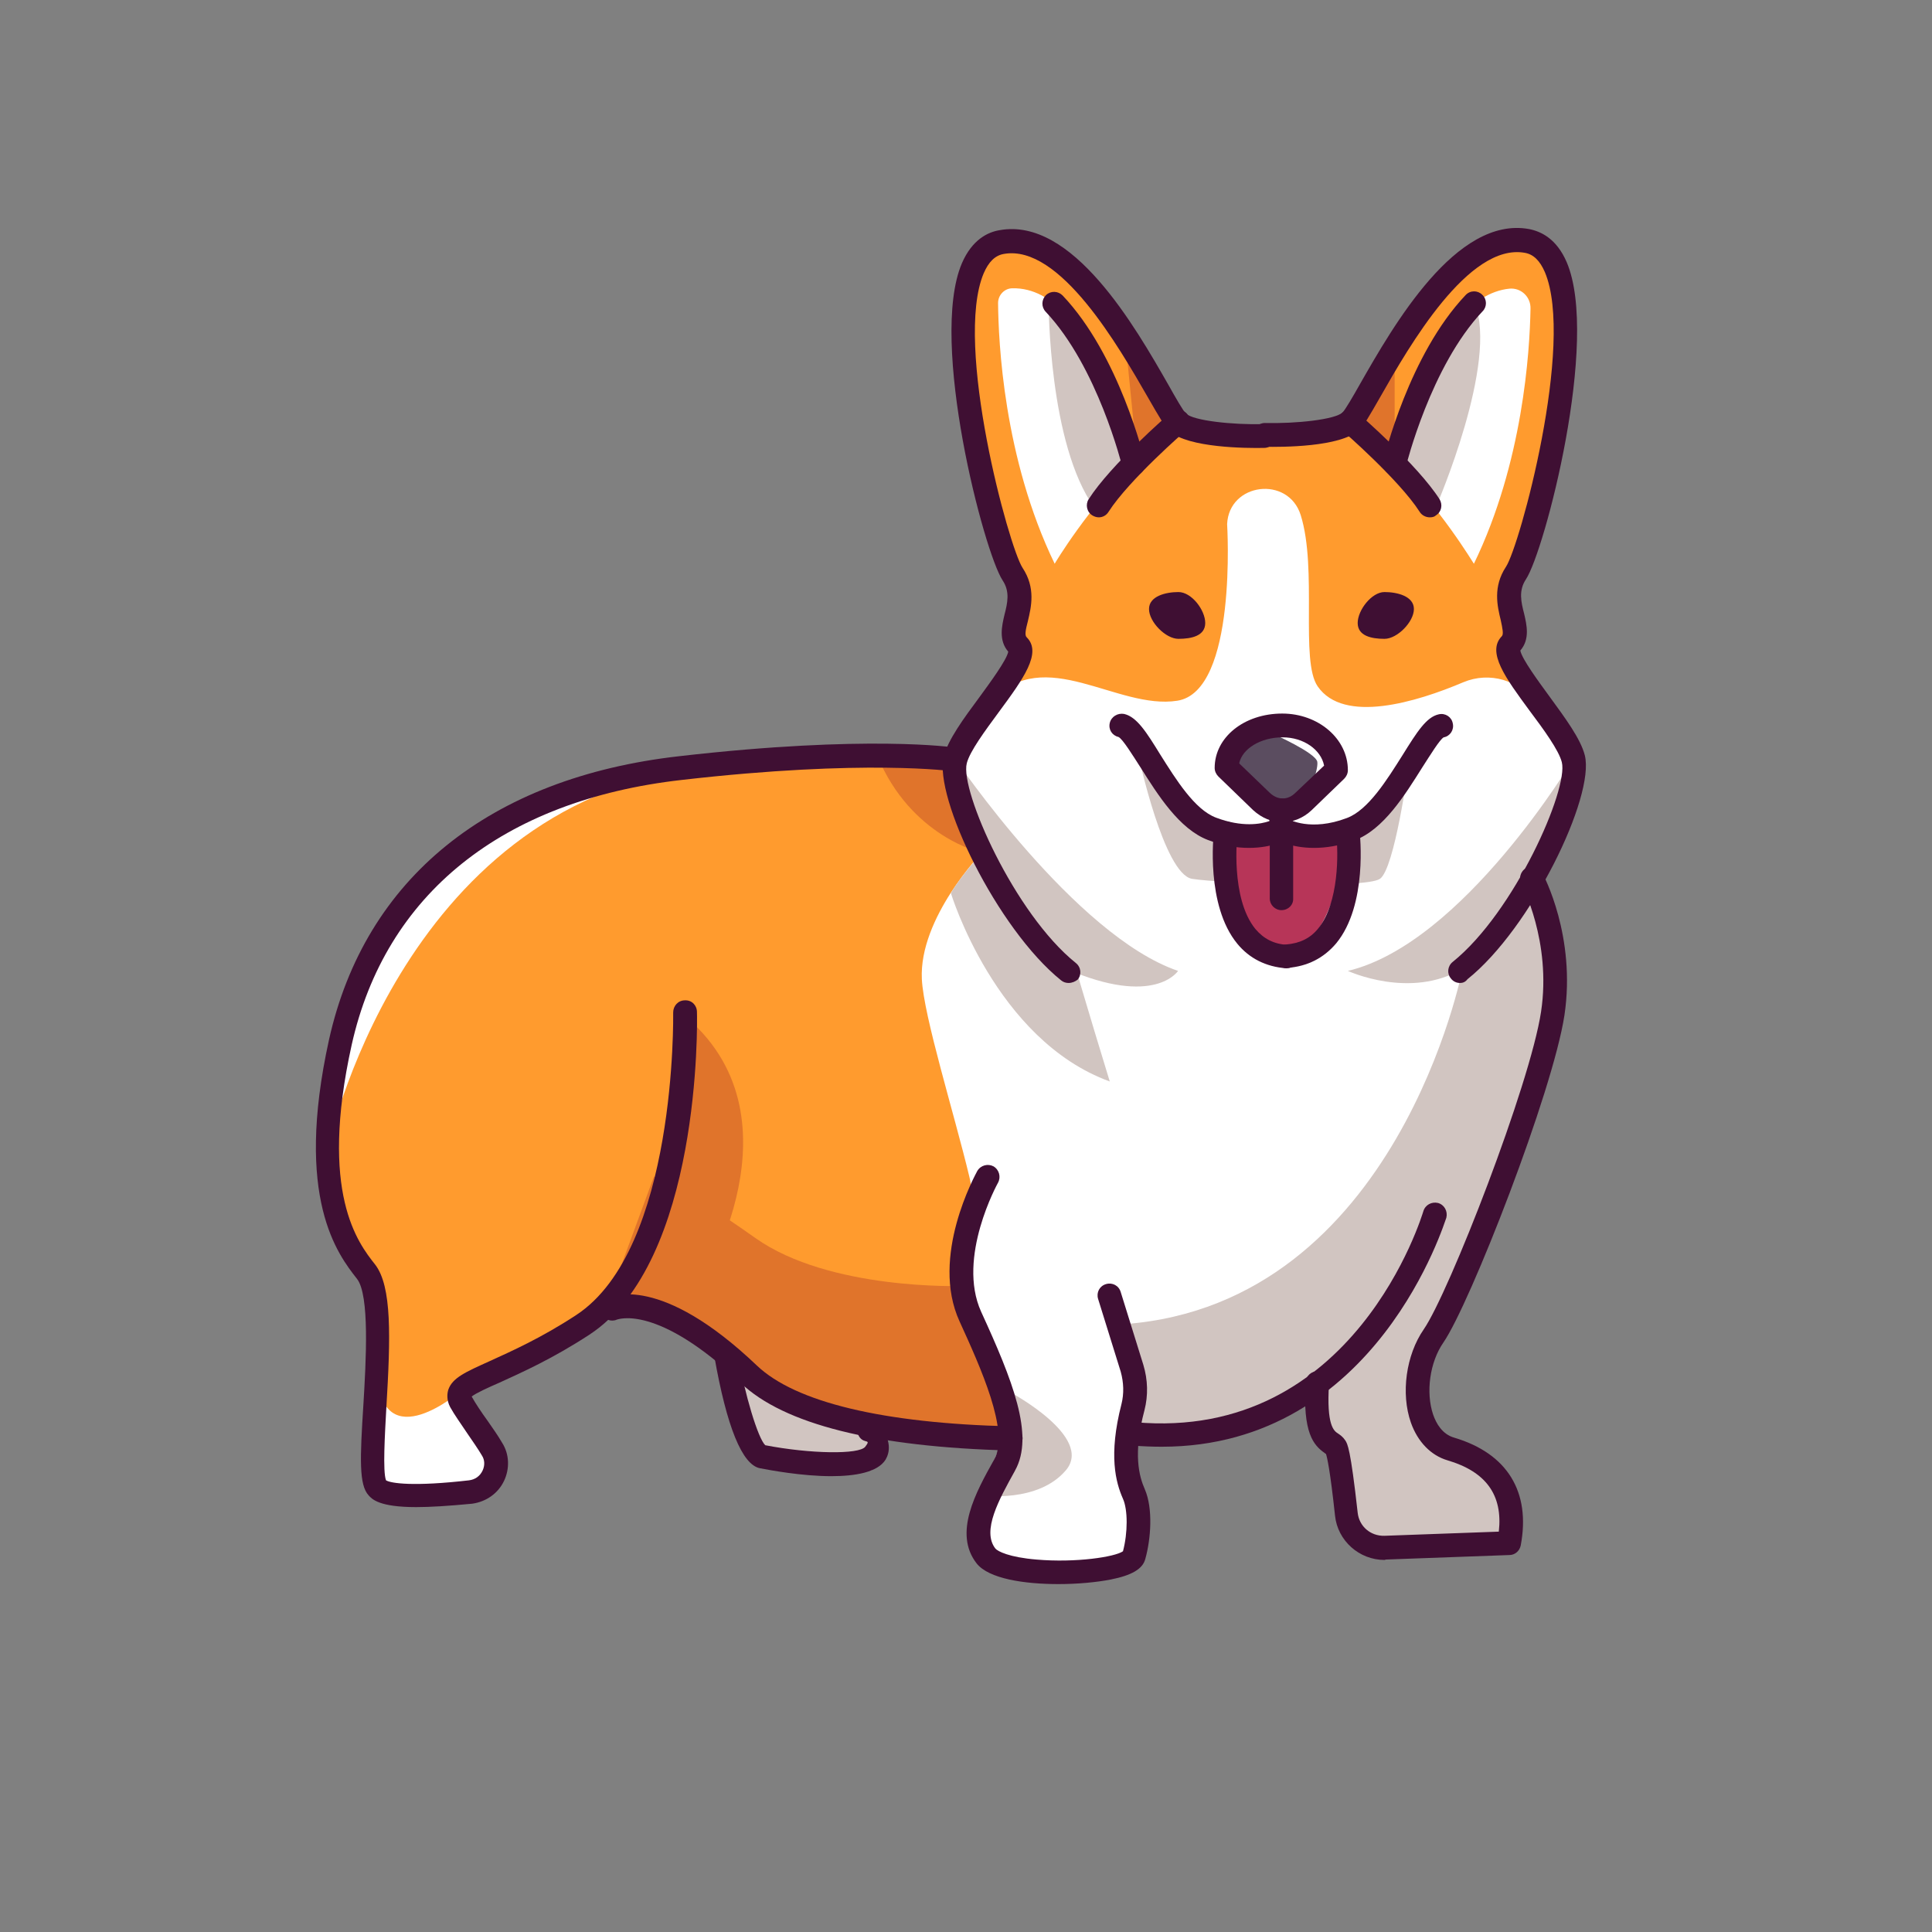 <svg id="Layer_1" enable-background="new 0 0 512 512" height="512" viewBox="0 0 512 512" width="512" xmlns="http://www.w3.org/2000/svg"><rect x="0" y="0" width="512" height="512" fill="#808080" stroke="none"/><g><g><g><g><path d="m416.9 201.2c-2.2-8.7-20.6-26.4-16.7-30.4 4-4-3.6-11.2 1.4-18.8s25-84 2.9-88-42.4 43.8-46.7 47.8-22.8 3.6-22.8 3.6-18.5.4-22.8-3.6-24.6-51.8-46.7-47.8-2.2 80.4 2.9 88-2.5 14.9 1.4 18.8c4 4-14.5 21.7-16.7 30.4 0 0-22.9-3.4-72.8 2.3s-81.1 32.2-90.1 72.7 1.7 54.4 6.8 60.8c7.3 9.3-1.2 52.6 3 57.3 2.8 3.1 16.1 2.1 24.8 1.1 5.4-.6 8.6-6.7 5.7-11.3-2.5-4.1-6.5-9.3-8.3-12.7-3-5.6 10.9-6.2 32.3-20.3 2.3-1.5 4.4-3.4 6.3-5.4.4.5.8.9 1.2 1.3 0 0 9.8-5.1 30.3 12 0 .2 4.6 26.2 9.6 27.2s39 6.6 28.5-6.9l-4.6-2.4c13.2 3 28.3 4.2 41.9 4.6 0 2.6-.4 4.9-1.5 6.9-4.6 8.2-10 17.8-5 24.2s37.8 5 39.2 0 1.8-12.3 0-16.4c-1.3-2.9-2.8-7.7-1.6-15.9l1.6-.1c21 1.9 36.9-4.3 48.8-13.2-1 15.9 3.5 14.9 4.9 16.9.8 1.2 2 10.4 2.8 17.8.6 5.2 5.1 9.1 10.3 8.9l32.9-1.2c2.9-15-5.4-22-15.4-25s-11.5-20-4.6-30 28.6-65.5 31.6-85.5c3-19.9-5.5-35.6-5.5-35.7 7.4-13.4 12-26.9 10.7-32z" fill="#ff9b2e"/></g></g></g><g><g><g><path d="m344.7 136.5c-3.3-10.5-19-8.6-19.5 2.4 0 .1 2.8 44.3-13.2 46.8s-35.1-15.1-49.2 0c-14 15.1-2.6 40.3-2.6 40.3s-16.7 17.2-15.9 33.5c.5 9.9 8.6 35.7 12.6 52.4 2.7 10.9-2.3 28.9-2.3 28.9s10.9 27.9 11.8 36-20 34.5 1.3 38.6 32.7-3.1 32.7-3.1l-3.2-20.6 3.2-11.8s32.1 0 48.8-13.2c0 0-3.8 8.9 4.9 16.9s-7.2 24.4 13.1 26.7c20.4 2.3 32.9-1.2 32.9-1.2s-2-22.4-15.4-25-13.6-17-4.6-30 44.7-95.9 26.1-121.2c0 0 10.5-10.8 10.7-31.7l-10-14.8c-4.2-6.2-12.2-8.5-19.1-5.6-12.5 5.3-31.7 11.1-38.6 1.1-4.7-6.8 0-31-4.5-45.4z" fill="#fff"/></g></g></g><g><g><g><path d="m300.5 122.9s-10.2-47-32.2-46.5c-2.1 0-3.8 1.8-3.8 3.9.1 10.1 1.4 41 15 69.1-.1.1 9.2-15.4 21-26.5z" fill="#fff"/></g></g></g><g><g><g><path d="m369.6 122.9s9.6-44.3 30.4-46.4c3.1-.3 5.7 2.2 5.6 5.3-.2 11.4-2 40.8-15 67.6 0 .1-9.2-15.4-21-26.5z" fill="#fff"/></g></g></g><g><g><g><path d="m122.3 368.5s-21.2 18.5-22.4-4.8c0 0-9.5 31.1 5.6 32.4s26.5-.4 25.8-6.3c-.8-5.9-9-21.3-9-21.3z" fill="#fff"/></g></g></g><g><g><g><path d="m342.3 192.3s-22.8 4.2-17.2 11.2c5.7 7.1 15.1 10.8 15.9 11.2.8.5 13.4-9.4 13.1-11.2s3.2-11.8-11.8-11.2z" fill="#5b4d60"/></g></g></g><g><g><g><path d="m254.7 340.8s-34.9 1.2-54.5-12.7-26.9-16.3-26.9-16.3l-12.4 33.7s18.3 1.6 37 18.1 69.9 17.5 69.9 17.5-14-30.1-13.1-40.3z" fill="#e0742b"/></g></g></g><g><g><g><path d="m185.6 340.8s28.5-45.3-4.9-72.2c0 0 .7 58.1-15.8 72.2z" fill="#e0742b"/></g></g></g><g><g><g><path d="m260.2 226s-18.8-4.1-27.7-25.7l20.7 1z" fill="#e0742b"/></g></g></g><g><g><g><path d="m300.5 113-2.4-24.2 14.1 23-14.1 13.5z" fill="#e0742b"/></g></g></g><g><g><g><path d="m369.6 92.4v30.5l-11.7-11.1z" fill="#e0742b"/></g></g></g><g><g><g><path d="m232.5 377.4s-20.4-4.8-24.9-6.8-12.6-9.3-12.6-9.3 1.2 23.5 7 24.8 28.9 3.6 28.9 3.6l4.1-8.4z" fill="#d1c5c1"/></g></g></g><g><g><g><path d="m277.9 80.4s0 37.3 12.1 54.1l11.7-12.6s-12.2-36.6-23.8-41.5z" fill="#d1c5c1"/></g></g></g><g><g><g><path d="m380.7 134s16.5-38.1 10.1-53.6c0 0-20.6 32.5-19.8 42.5z" fill="#d1c5c1"/></g></g></g><g><g><g><path d="m301.7 200.2s6.7 31.4 14.2 32.7c7.5 1.2 45.8 2.7 49.8 0 3.9-2.7 7.5-29.4 7.5-29.4s-12.8 16.2-18.9 18.1c-6 1.9-34.9 0-34.9 0z" fill="#d1c5c1"/></g></g></g><g><g><g><path d="m253.2 201.2s31.7 46.8 59 56.1c0 0-6.2 9.7-29.8-.6-23.5-10.2-29.2-55.5-29.2-55.5z" fill="#d1c5c1"/></g></g></g><g><g><g><path d="m416.9 201.2s-29.1 48.8-59.7 56.1c0 0 16.6 7.7 30.4-.6 0 0-17.1 88.7-89.5 94.2v16.5l2.3 12.4s25.9 4.8 48.8-13.2c0 0-1.2 9.9 1.8 13.4s3.6 15.1 5.8 21.3 2.4 7.9 16.3 8.7 27-1 27-1 1.4-19.7-18.2-25.8c0 0-13.4-10.8-1.8-29.2 11.5-18.5 44.5-87.3 26.1-121.2 0 .1 13.8-13.1 10.7-31.6z" fill="#d1c5c1"/></g></g></g><g><g><g><path d="m322.8 220.2s3.7 35.9 17.5 33.3c13.8-2.7 16.9-32.7 16.9-32.7s-29.3 2.3-34.4-.6z" fill="#b73558"/></g></g></g><g><g><g><path d="m267.8 369s22.1 11.8 14.7 20.6-22.2 6.7-22.2 6.7 9.9-23.2 7.5-27.3z" fill="#d1c5c1"/></g></g></g><g><g><g><path d="m252 236.7s11.8 38.9 42.1 49.9c0 0-6.9-22.4-11.5-38.6l-22.2-22c-.2 0-5.7 6-8.4 10.7z" fill="#d1c5c1"/></g></g></g><g><g><g><path d="m86.8 304.7s18.8-90.8 98.5-101.2c0 0-92.3.9-98.5 101.2z" fill="#fff"/></g></g></g><g><g><g><path d="m337.4 194.5s11.3 5 11.7 7.4-3.3 11.2-3.3 11.2l7.3-10.6s-1.6-11.3-15.7-8z" fill="#fff"/></g></g></g><g><g><g><g><path d="m283.2 260.5c-.7 0-1.4-.2-2-.7-16.9-13.6-33.8-48.5-31.1-59.3 1.1-4.4 5.2-10 9.5-15.8 2.7-3.7 7.2-9.8 7.6-12-2.6-3-1.7-6.8-1-9.8.8-3.1 1.5-6.1-.5-9.1-4.9-7.4-19.6-63.3-10.8-84 2.7-6.3 6.9-8.3 10-8.8 19.3-3.5 35.9 25.5 44.8 41.1 1.8 3.2 3.9 6.9 4.6 7.5 2 1.9 12.3 3 20.6 2.8 1.7 0 3.2 1.3 3.2 3.1 0 1.7-1.3 3.2-3.1 3.2-4.6.1-20.1 0-25-4.4-1.3-1.2-2.7-3.6-5.8-9-7.6-13.2-23.3-40.7-38.2-38-2.3.4-4 2.1-5.3 5.1-8 18.9 6.7 72.7 10.3 78.1 3.5 5.3 2.3 10.3 1.4 14.1-.6 2.3-.9 3.8-.3 4.3 4.1 4.1-.9 11-7.4 19.8-3.6 4.9-7.7 10.4-8.5 13.6-1.8 7.2 12.6 39.8 28.9 52.9 1.4 1.1 1.6 3.1.5 4.4-.6.5-1.5.9-2.4.9z" fill="#3f0f33"/></g></g></g><g><g><g><path d="m291.2 137.1c-.6 0-1.2-.2-1.7-.5-1.5-.9-1.9-2.9-1-4.3 5.9-9.2 21-22.3 21.7-22.9 1.3-1.1 3.3-1 4.4.3s1 3.3-.3 4.4c-.2.1-15.1 13.1-20.5 21.5-.6 1-1.6 1.5-2.6 1.5z" fill="#3f0f33"/></g></g></g><g><g><g><path d="m300.5 126c-1.4 0-2.7-1-3.1-2.4-.1-.3-6.5-26.4-20.3-41-1.2-1.3-1.1-3.2.1-4.4 1.3-1.2 3.2-1.1 4.4.1 15 15.8 21.5 42.8 21.8 43.9.4 1.7-.6 3.4-2.3 3.8-.1 0-.4 0-.6 0z" fill="#3f0f33"/></g></g></g><g><g><g><path d="m386.9 260.5c-.9 0-1.8-.4-2.4-1.2-1.1-1.3-.9-3.3.5-4.4 16.4-13.2 30.7-45.8 28.9-52.9-.8-3.2-4.9-8.8-8.5-13.6-6.4-8.7-11.5-15.6-7.4-19.8.5-.5.2-2-.3-4.3-.9-3.7-2.1-8.8 1.4-14.1 3.6-5.4 18.3-59.2 10.3-78.1-1.3-3-3-4.7-5.3-5.1-14.9-2.7-30.7 24.8-38.2 38-3.1 5.4-4.5 7.9-5.8 9-4.9 4.5-20.4 4.5-25 4.4-1.7 0-3.1-1.5-3.1-3.2s1.5-3.1 3.2-3.1c8.3.2 18.6-.9 20.6-2.8.7-.7 2.8-4.3 4.6-7.5 8.9-15.6 25.5-44.6 44.8-41.1 3.1.6 7.3 2.5 10 8.8 8.8 20.7-5.9 76.6-10.8 84-2 3-1.3 6-.5 9.1.7 3 1.6 6.8-1 9.8.4 2.2 4.9 8.3 7.6 12 4.3 5.9 8.4 11.4 9.5 15.8 2.7 10.9-14.2 45.8-31.1 59.3-.6.8-1.3 1-2 1z" fill="#3f0f33"/></g></g></g><g><g><g><path d="m378.9 137.1c-1 0-2.1-.5-2.7-1.5-5.4-8.4-20.3-21.4-20.5-21.5-1.3-1.1-1.5-3.1-.3-4.4 1.1-1.3 3.1-1.5 4.4-.3.6.6 15.8 13.7 21.7 22.9.9 1.5.5 3.4-1 4.3-.4.4-1 .5-1.6.5z" fill="#3f0f33"/></g></g></g><g><g><g><path d="m369.6 126c-.2 0-.5 0-.7-.1-1.7-.4-2.7-2.1-2.3-3.8.3-1.1 6.8-28.1 21.8-43.9 1.2-1.3 3.2-1.3 4.4-.1 1.3 1.2 1.3 3.2.1 4.4-13.8 14.6-20.2 40.8-20.3 41-.3 1.6-1.6 2.5-3 2.5z" fill="#3f0f33"/></g></g></g><g><g><g><path d="m339.9 217.9c-2.8 0-5.5-1.1-7.8-3.2l-9.2-8.9c-.6-.6-1-1.4-1-2.3 0-8.1 7.8-14.4 17.9-14.4 9.6 0 17.4 6.7 17.4 15 0 .9-.4 1.7-1 2.3l-8.6 8.3c-2.2 2.1-5 3.2-7.7 3.2zm-11.5-15.6 8.1 7.8c2.1 2 4.8 2 6.8 0l7.6-7.2c-.8-4.2-5.4-7.5-11-7.5-5.8 0-10.7 3-11.5 6.9z" fill="#3f0f33"/></g></g></g><g><g><g><path d="m331 224.7c-3.1 0-6.7-.5-10.9-2.1-7.6-2.9-13.3-12-17.9-19.3-2-3.1-4.7-7.5-5.8-8-1.7-.4-2.7-2-2.3-3.7s2.1-2.7 3.8-2.4c3.4.8 5.9 4.8 9.6 10.8 4.1 6.5 9.1 14.6 14.8 16.7 6.9 2.6 11.8 1.7 14.1.9v-2.9c0-1.7 1.4-3.1 3.1-3.1s3.1 1.4 3.1 3.1v5c0 1.1-.6 2.1-1.5 2.7-.1.1-3.8 2.3-10.1 2.3z" fill="#3f0f33"/></g></g></g><g><g><g><path d="m348.2 224.7c-6.3 0-10-2.2-10.2-2.4-1.5-.9-1.9-2.8-1-4.3s2.8-1.9 4.3-1c.3.2 6.1 3.4 15.6-.2 5.7-2.1 10.7-10.2 14.8-16.7 3.8-6.1 6.3-10.1 9.6-10.8 1.7-.4 3.4.7 3.7 2.4.4 1.7-.7 3.4-2.4 3.7-1 .5-3.7 4.9-5.7 8-4.6 7.3-10.2 16.4-17.9 19.3-4.1 1.5-7.7 2-10.8 2z" fill="#3f0f33"/></g></g></g><g><g><g><path d="m341 256.6c-.1 0-.1 0-.2 0-5.3-.4-9.7-2.6-12.9-6.5-8.4-10.2-6.3-28.9-6.2-29.7.2-1.7 1.8-2.9 3.5-2.7s2.9 1.8 2.7 3.5c0 .2-1.9 16.8 4.8 25 2.2 2.6 4.9 4 8.5 4.2 1.7.1 3 1.6 2.9 3.4-.1 1.6-1.5 2.8-3.1 2.8z" fill="#3f0f33"/></g></g></g><g><g><g><path d="m341 256.6c-1.6 0-3-1.3-3.1-2.9-.1-1.7 1.2-3.2 2.9-3.4 3.6-.3 6.4-1.6 8.5-4.2 5.6-6.8 5.4-20.3 4.8-25-.2-1.7 1-3.3 2.7-3.5s3.3 1 3.5 2.7c.1.8 2.2 19.5-6.2 29.7-3.3 3.9-7.6 6.1-12.9 6.5-.1.1-.1.1-.2.1z" fill="#3f0f33"/></g></g></g><g><g><g><path d="m339.6 241.2c-1.7 0-3.1-1.4-3.1-3.1v-17.9c0-1.7 1.4-3.1 3.1-3.1s3.1 1.4 3.1 3.1v17.9c.1 1.7-1.3 3.1-3.1 3.1z" fill="#3f0f33"/></g></g></g><g><g><g><path d="m366.9 413.4c-6.7 0-12.4-5.1-13.1-11.7-1.3-12.1-2.1-15.5-2.4-16.4-.1 0-.2-.1-.3-.2-3-2.1-5.9-5.3-5.1-18.8.1-1.7 1.6-3 3.3-2.9s3 1.6 2.9 3.3c-.7 11.1 1.3 12.5 2.4 13.2.6.4 1.3.9 1.9 1.8s1.4 2.1 3.3 19.2c.4 3.6 3.4 6.2 7.1 6.1l30.3-1.1c1.1-9.7-3.4-15.9-13.6-18.9-4.4-1.3-7.9-4.9-9.7-10-2.7-7.7-1.3-17.9 3.4-24.7 6.7-9.7 28.2-64.9 31.1-84.2 2.8-18.6-5.1-33.6-5.2-33.8-.8-1.5-.3-3.4 1.3-4.3 1.5-.8 3.4-.3 4.2 1.3.4.7 9 16.9 5.9 37.7-3.1 20.4-25 76.5-32.1 86.8-3.6 5.2-4.7 13.2-2.7 19.1.8 2.3 2.4 5.2 5.6 6.1 14.1 4.2 20.3 14.4 17.6 28.6-.3 1.4-1.5 2.5-3 2.5l-32.9 1.2c.1.1-.1.1-.2.1z" fill="#3f0f33"/></g></g></g><g><g><g><path d="m307.9 383.4c-2.5 0-5-.1-7.7-.3-1.7-.2-3-1.7-2.8-3.4s1.6-3 3.4-2.8c58.3 5.2 76.2-55.3 76.4-55.9.5-1.7 2.2-2.6 3.9-2.2 1.7.5 2.6 2.2 2.2 3.9-.3.5-18.2 60.7-75.4 60.7z" fill="#3f0f33"/></g></g></g><g><g><g><path d="m280.5 419.8c-9 0-18.5-1.4-21.7-5.5-6.2-8-.2-18.8 4.6-27.4l.1-.2c4.1-7.3-3.6-24.2-9.2-36.5-7.9-17.2 4.2-38.9 4.7-39.9.9-1.5 2.8-2 4.3-1.2 1.5.9 2 2.8 1.2 4.3-.1.2-11 19.8-4.5 34.2 8.3 18.1 14.2 32.8 9 42.1l-.1.2c-4.1 7.4-8.8 15.8-5.1 20.5.6.7 3.6 2.3 10.9 2.9 10.4.9 20.8-.7 22.9-2.2 1.3-4.9 1.3-11 0-13.9-1.9-4.3-3.9-11.5-.4-25.1.7-2.8.6-5.7-.2-8.6l-6-19.3c-.5-1.7.4-3.4 2.1-3.9s3.4.4 3.9 2.1l6 19.3c1.2 4 1.3 8.1.3 12-3.1 11.7-1.4 17.6.1 21 2.2 5.1 1.6 13.2.1 18.5-.7 2.6-3.6 4.3-9.2 5.4-3.6.7-8.6 1.2-13.8 1.2z" fill="#3f0f33"/></g></g></g><g><g><g><path d="m267.8 384.4c-.1 0-.1 0 0 0-36-.9-60.1-7-71.5-17.9-22.2-21.1-32.6-16.8-32.8-16.8-1.5.7-3.4 0-4.1-1.5s-.2-3.3 1.3-4.1c1.4-.7 14.4-6.5 39.9 17.8 10.2 9.7 33.4 15.3 67.3 16.1 1.7 0 3.1 1.5 3.1 3.2-.1 1.8-1.5 3.2-3.2 3.2z" fill="#3f0f33"/></g></g></g><g><g><g><path d="m110.3 399.4c-9.8 0-11.7-2.1-12.6-3.1-2.6-2.8-2.3-9.8-1.4-24 .7-11.6 1.7-29.1-1.7-33.4-5-6.4-16.7-21.2-7.4-63.4 9.5-42.7 42.5-69.4 92.8-75.1 49.7-5.7 72.7-2.4 73.6-2.2 1.7.3 2.9 1.8 2.6 3.6-.3 1.7-1.9 2.9-3.6 2.6-.2 0-23.3-3.3-72 2.3-47.5 5.4-78.5 30.3-87.4 70.2-8.7 39.3 1.7 52.5 6.2 58.2 4.5 5.8 4.1 19.3 3 37.7-.4 7.3-1 17.2-.1 19.5 1.3.8 7.3 1.7 22 0 1.6-.2 2.9-1.1 3.6-2.6.6-1.3.6-2.8-.2-4-1-1.7-2.4-3.7-3.7-5.6-1.8-2.7-3.6-5.2-4.7-7.2-1-1.9-.8-3.6-.5-4.6 1.1-3.2 4.6-4.7 11-7.6 5.7-2.6 13.6-6.1 22.9-12.2 26.7-17.5 25.7-79.5 25.7-80.2 0-1.7 1.3-3.2 3.1-3.2 1.8-.1 3.2 1.3 3.2 3.1.1 2.7 1.1 66.1-28.5 85.5-9.8 6.4-17.9 10-23.8 12.7-3 1.3-6.3 2.8-7.4 3.7 1 1.8 2.6 4.2 4.2 6.4 1.4 2 2.8 4 3.9 5.9 1.9 3 2 6.8.5 10-1.6 3.4-4.8 5.6-8.5 6.1-6.3.6-11.1.9-14.8.9z" fill="#3f0f33"/></g></g></g><g><g><g><path d="m220.3 391.2c-7.8 0-16.3-1.6-18.9-2.1-4.7-.9-8.8-10.9-12.1-29.7-.3-1.7.8-3.3 2.5-3.6s3.3.8 3.6 2.5c2 11.5 5.5 22.9 7.4 24.7 11.9 2.3 24.9 2.5 26.5.4s-.1-.8-1.4-2.4c-1.1-1.4-.8-3.3.6-4.4s3.3-.8 4.4.6c3.5 4.6 2.9 7.7 1.8 9.6-2.1 3.4-8.1 4.4-14.4 4.4z" fill="#3f0f33"/></g></g></g><g><g><g><path d="m319.4 165.1c0 3.4-3.6 4.2-7.1 4.2-3.4 0-7.8-4.5-7.8-7.9s4.4-4.5 7.8-4.5c3.5 0 7.1 4.8 7.1 8.2z" fill="#3f0f33"/></g></g></g><g><g><g><path d="m359.8 165.1c0 3.4 3.6 4.2 7.1 4.2 3.4 0 7.8-4.5 7.8-7.9s-4.4-4.5-7.8-4.5-7.1 4.8-7.1 8.2z" fill="#3f0f33"/></g></g></g></g></g></svg>